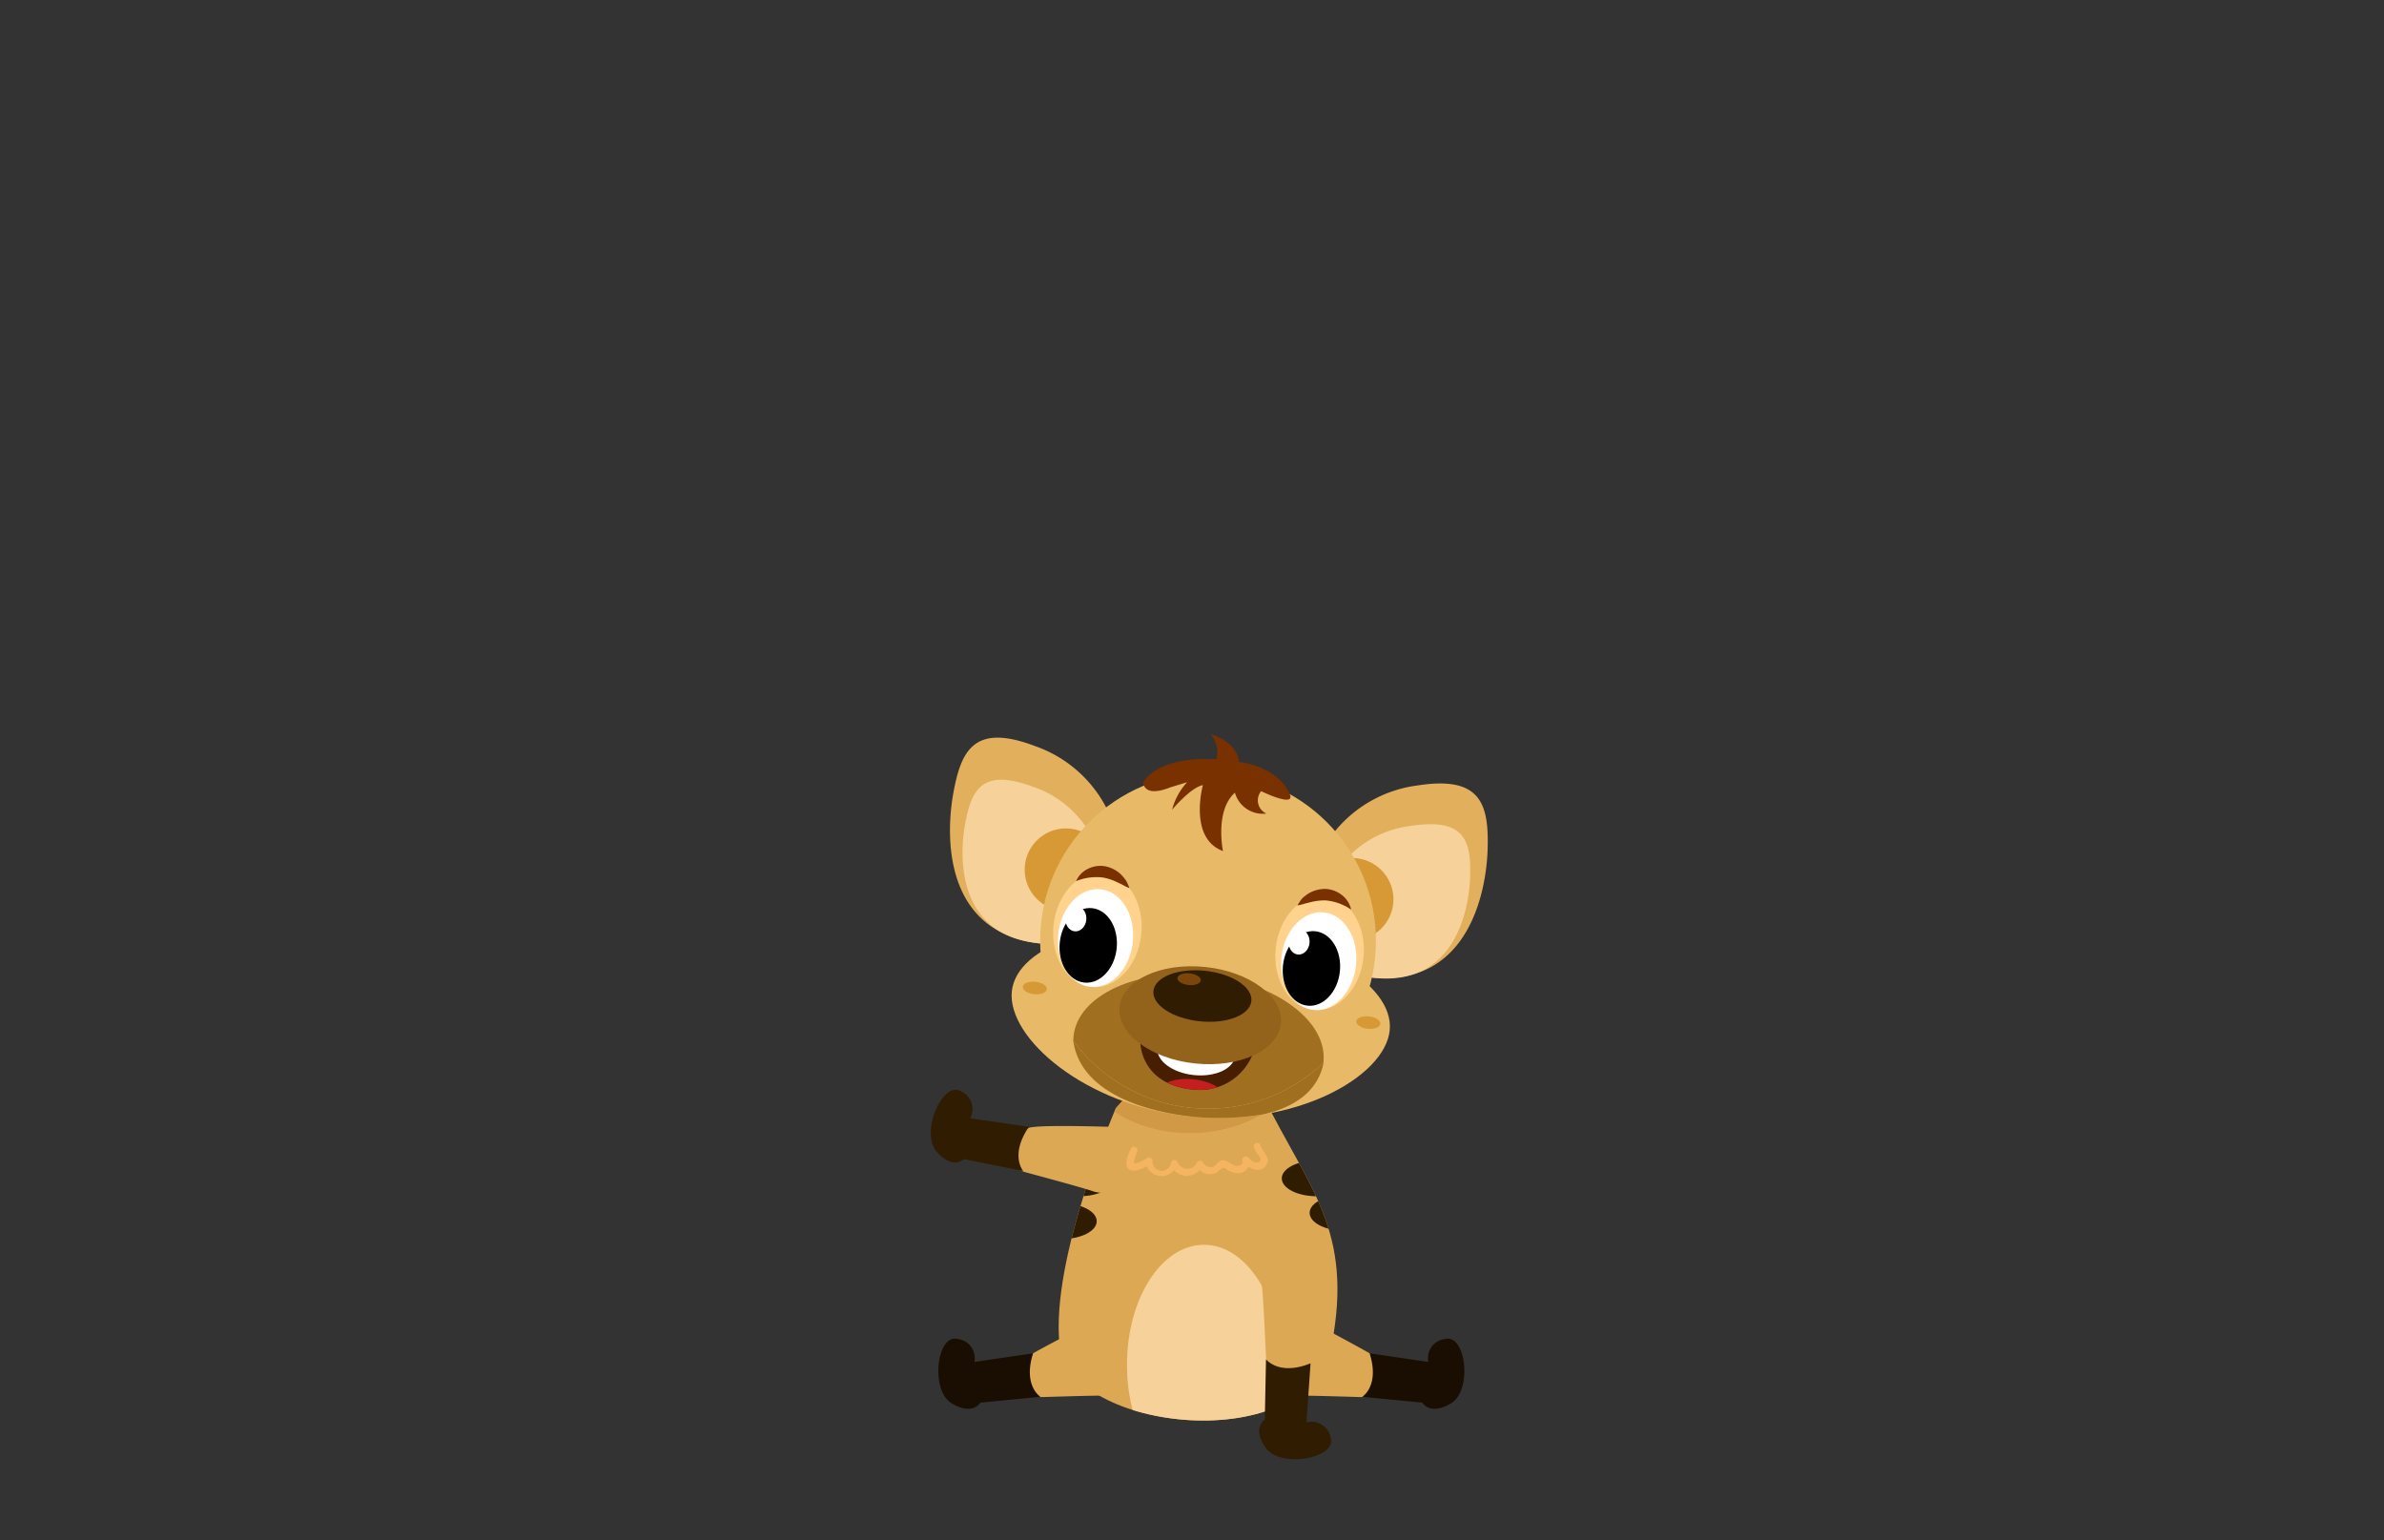 <svg id="Layer_9" data-name="Layer 9" xmlns="http://www.w3.org/2000/svg" xmlns:xlink="http://www.w3.org/1999/xlink" viewBox="0 0 260 168"><rect x="0" y="0" width="260" height="168" fill="#333333" stroke="none"/><defs><style>.cls-1{fill:#dda854;}.cls-2{fill:#e8ba67;}.cls-3{fill:#471e00;}.cls-4{fill:#190e01;}.cls-5{clip-path:url(#clip-path);}.cls-6{fill:#f7d19a;}.cls-7{fill:#301c00;}.cls-8{fill:#d19846;}.cls-9{fill:#e2af5d;}.cls-10{clip-path:url(#clip-path-2);}.cls-11{fill:#a06f20;}.cls-12{fill:#d69936;}.cls-13{clip-path:url(#clip-path-3);}.cls-14{clip-path:url(#clip-path-4);}.cls-15{fill:#c41e1e;}.cls-16{fill:#fff;}.cls-17{fill:#ffd38d;}.cls-18{fill:#7a3100;}.cls-19{fill:#93621b;}.cls-20{fill:#7a4609;}.cls-21{fill:#f4b460;}</style><clipPath id="clip-path"><path class="cls-1" d="M121.7,120.86s-7.13,16.22-6.15,25.78,27.31,12.45,29.69,0-2.49-17-7.37-26.88C132.19,108.25,121.7,120.86,121.7,120.86Z"/></clipPath><clipPath id="clip-path-2"><path class="cls-2" d="M151.56,112.39c-.53,5.11-10.42,10.56-21.8,9.38s-19.94-8.54-19.41-13.65,10.18-8.3,21.56-7.13S152.09,107.27,151.56,112.39Z"/></clipPath><clipPath id="clip-path-3"><circle class="cls-2" cx="131.75" cy="102.61" r="18.31"/></clipPath><clipPath id="clip-path-4"><path class="cls-3" d="M124.36,113.65a13,13,0,0,0,12.4.95,6.22,6.22,0,0,1-6.71,4.23C124.32,118.24,124.36,113.65,124.36,113.65Z"/></clipPath></defs><path class="cls-1" d="M123.44,141.93s-9.42,4.86-10.77,5.67a3.08,3.08,0,0,0-1.08,3,2.11,2.11,0,0,0,2.14,1.77c2-.06,6.48-.2,7.61-.15,1.46.06,5.26-1.25,5.64-5S123.44,141.93,123.44,141.93Z"/><path class="cls-4" d="M112.67,147.6l-6.4.94a2.1,2.1,0,0,0-1.83-2.5c-2.29-.59-3,5.59-.67,7s3.14-.06,3.14-.06l6.56-.64S111.54,151.15,112.67,147.6Z"/><path class="cls-1" d="M138.5,141.73s9.52,5.06,10.87,5.87a3.08,3.08,0,0,1,1.08,3,2.11,2.11,0,0,1-2.14,1.77c-2-.06-6.48-.2-7.61-.15-1.46.06-5.26-1.25-5.64-5S138.5,141.73,138.5,141.73Z"/><path class="cls-4" d="M149.37,147.6l6.4.94a2.1,2.1,0,0,1,1.83-2.5c2.29-.59,3,5.59.67,7s-3.14-.06-3.14-.06l-6.56-.64S150.5,151.15,149.37,147.6Z"/><path class="cls-1" d="M121.7,120.86s-7.13,16.22-6.15,25.78,27.31,12.45,29.69,0-2.49-17-7.37-26.88C132.19,108.25,121.7,120.86,121.7,120.86Z"/><g class="cls-5"><ellipse class="cls-6" cx="131.3" cy="148.86" rx="8.39" ry="13.1"/><ellipse class="cls-7" cx="117.7" cy="128.52" rx="3.82" ry="1.95"/><ellipse class="cls-7" cx="143.61" cy="128.52" rx="3.82" ry="1.95"/><ellipse class="cls-7" cx="146.65" cy="132.28" rx="3.82" ry="1.95"/><ellipse class="cls-7" cx="115.79" cy="133.19" rx="3.82" ry="1.95"/><ellipse class="cls-8" cx="129.78" cy="114.15" rx="12.55" ry="9.43"/></g><path class="cls-9" d="M121.24,89.37a13.92,13.92,0,0,0-8.36-8c-6.65-2.52-8.09.45-8.94,5.31s-1.27,18,14.4,16.16C118.34,102.82,124.27,94,121.24,89.37Z"/><path class="cls-6" d="M119.5,92.16a11.36,11.36,0,0,0-6.91-6.38c-5.49-2-6.66.32-7.35,4.18s-1,14.29,11.92,12.86C117.16,102.82,122,95.82,119.5,92.16Z"/><path class="cls-9" d="M144.75,91.8a13.91,13.91,0,0,1,9.82-6.13c7-1.11,7.82,2.09,7.67,7s-2.46,17.91-17.42,12.87C144.82,105.56,140.84,95.69,144.75,91.8Z"/><path class="cls-6" d="M145.87,94.89A11.34,11.34,0,0,1,154,90.06c5.78-.86,6.45,1.68,6.33,5.59s-2,14.19-14.3,10.15C146,105.8,142.67,98,145.87,94.89Z"/><path class="cls-2" d="M151.56,112.39c-.53,5.11-10.42,10.56-21.8,9.38s-19.94-8.54-19.41-13.65,10.18-8.3,21.56-7.13S152.09,107.27,151.56,112.39Z"/><g class="cls-10"><path class="cls-11" d="M144.48,114.16c.22,6.48-6.66,8.44-14.2,7.66s-14.06-3.92-13.23-10.43c.64-5,7.55-8.4,15.09-7.62S144.31,109.15,144.48,114.16Z"/></g><circle class="cls-12" cx="116.25" cy="94.85" r="4.5"/><circle class="cls-12" cx="147.47" cy="98.08" r="4.5"/><circle class="cls-2" cx="131.75" cy="102.61" r="18.31"/><g class="cls-13"><ellipse class="cls-11" cx="130.71" cy="114.41" rx="8.11" ry="13.7" transform="translate(3.45 232.65) rotate(-84.09)"/></g><path class="cls-3" d="M124.36,113.65a13,13,0,0,0,12.4.95,6.22,6.22,0,0,1-6.71,4.23C124.32,118.24,124.36,113.65,124.36,113.65Z"/><g class="cls-14"><ellipse class="cls-15" cx="129.91" cy="120.11" rx="2.42" ry="4.16" transform="translate(-2.94 236.97) rotate(-84.09)"/><ellipse class="cls-16" cx="130.47" cy="114.72" rx="2.54" ry="4.26" transform="translate(2.92 232.69) rotate(-84.09)"/></g><ellipse class="cls-17" cx="119.67" cy="101.41" rx="6.26" ry="4.81" transform="translate(6.49 210.01) rotate(-84.09)"/><ellipse class="cls-17" cx="143.91" cy="103.92" rx="6.26" ry="4.81" transform="translate(25.73 236.37) rotate(-84.09)"/><ellipse class="cls-16" cx="119.48" cy="102.3" rx="5.35" ry="4.09" transform="translate(5.42 210.62) rotate(-84.09)"/><ellipse cx="118.68" cy="103.1" rx="4.08" ry="3.12" transform="translate(3.91 210.54) rotate(-84.09)"/><ellipse class="cls-16" cx="117.34" cy="100.22" rx="1.37" ry="1.14" transform="translate(5.57 206.61) rotate(-84.09)"/><ellipse class="cls-16" cx="143.82" cy="104.82" rx="5.35" ry="4.09" transform="translate(24.75 237.09) rotate(-84.09)"/><ellipse cx="143.02" cy="105.62" rx="4.08" ry="3.12" transform="translate(23.24 237.01) rotate(-84.09)"/><ellipse class="cls-16" cx="141.68" cy="102.74" rx="1.37" ry="1.14" transform="translate(24.9 233.09) rotate(-84.09)"/><path class="cls-18" d="M140.66,86.61c.68,1.53-3.12-.32-3.12-.32a1.58,1.58,0,0,0,.57,2.44,3.15,3.15,0,0,1-3.43-2.28c-2.22,2-1.3,6.37-1.3,6.37-3.8-1.4-2.19-7.19-2.19-7.19-1.31.23-3.36,2.68-3.36,2.68a7,7,0,0,1,1.64-3l-1.8.55c-1.62.65-2.81.62-3-.5,0,0,1.35-2.92,8-2.55a3.07,3.07,0,0,0-.61-2.72s2.81.72,3.06,3C135.07,83.12,139.24,83.44,140.66,86.61Z"/><ellipse class="cls-19" cx="130.91" cy="110.72" rx="5.29" ry="8.84" transform="translate(7.29 229.54) rotate(-84.09)"/><ellipse class="cls-7" cx="131.12" cy="108.63" rx="2.77" ry="5.37" transform="translate(9.58 227.87) rotate(-84.09)"/><ellipse class="cls-20" cx="129.68" cy="106.79" rx="0.64" ry="1.28" transform="translate(10.11 224.79) rotate(-84.09)"/><path class="cls-18" d="M117.36,96.1a2.63,2.63,0,0,1,1.25-1.32,3,3,0,0,1,1.91-.3,3.45,3.45,0,0,1,1.7.86,4.71,4.71,0,0,1,.58.69,4.38,4.38,0,0,1,.37.83,6.29,6.29,0,0,1-.78-.38l-.72-.34a5.77,5.77,0,0,0-1.36-.43A5.83,5.83,0,0,0,117.36,96.1Z"/><path class="cls-18" d="M147.35,99.2a5.86,5.86,0,0,0-2.81-1,6.54,6.54,0,0,0-1.42.15l-.77.19a6.6,6.6,0,0,1-.85.21A5.53,5.53,0,0,1,142,98a5,5,0,0,1,.72-.56,3.55,3.55,0,0,1,1.83-.49,3.12,3.12,0,0,1,1.81.68A2.67,2.67,0,0,1,147.35,99.2Z"/><ellipse class="cls-12" cx="112.85" cy="107.76" rx="0.68" ry="1.32" transform="translate(-5.95 208.91) rotate(-84.09)"/><ellipse class="cls-12" cx="149.23" cy="111.52" rx="0.68" ry="1.32" transform="translate(22.94 248.48) rotate(-84.09)"/><path class="cls-1" d="M145.42,137.18s-1.79,10.1-2.49,11.51A3.08,3.08,0,0,1,140,150a2.1,2.1,0,0,1-1.93-2c-.09-2-.3-6.48-.43-7.6-.17-1.45.84-5.34,4.56-6S145.42,137.18,145.42,137.18Z"/><path class="cls-7" d="M142.93,148.69l-.45,6.45a2.11,2.11,0,0,1,2.63,1.63c.76,2.24-5.34,3.4-7,1.21s-.17-3.14-.17-3.14l.13-6.59S139.47,150.09,142.93,148.69Z"/><path class="cls-1" d="M124,123s-10.25-.43-11.77,0a3.09,3.09,0,0,0-1.9,2.55,2.09,2.09,0,0,0,1.54,2.31c1.92.52,6.26,1.69,7.32,2.06,1.39.48,5.41.33,6.85-3.15S124,123,124,123Z"/><path class="cls-7" d="M112.21,122.9l-6.4-.94a2.11,2.11,0,0,0-1-2.93c-2-1.22-4.47,4.48-2.68,6.55s3,.84,3,.84l6.46,1.29S110.1,126,112.21,122.9Z"/><path class="cls-21" d="M123.33,125.27c-.25.54-.83,1.75-.23,2.24s1.85-.23,2.4-.55l-.58-.33a1.77,1.77,0,0,0,3.46.37h-.73a1.9,1.9,0,0,0,3.49.17h-.66a1.64,1.64,0,0,0,1.41.89,1.66,1.66,0,0,0,.73-.13c.21-.09.62-.58.82-.57s.41.25.5.29a2.55,2.55,0,0,0,.54.22,1.5,1.5,0,0,0,1,0,1.14,1.14,0,0,0,.73-1.43l-.63.37c.64.57,1.73,1.24,2.45.37s-.34-1.48-.55-2.25a.38.38,0,0,0-.74.21,4.36,4.36,0,0,0,.61,1c.17.28.21.57-.21.64s-.77-.32-1-.55-.78,0-.64.37-.33.6-.67.55a2.52,2.52,0,0,1-.78-.36c-.3-.17-.57-.35-.92-.2s-.48.58-.88.68a.93.93,0,0,1-1.05-.49.38.38,0,0,0-.66,0,1.14,1.14,0,0,1-2.1,0,.38.38,0,0,0-.73,0,1,1,0,0,1-2-.17.39.39,0,0,0-.57-.33c-.32.19-1,.64-1.36.57-.12.06-.15,0-.1-.12a1.59,1.59,0,0,1,.06-.3,4.11,4.11,0,0,1,.28-.79c.2-.45-.46-.83-.66-.39Z"/></svg>